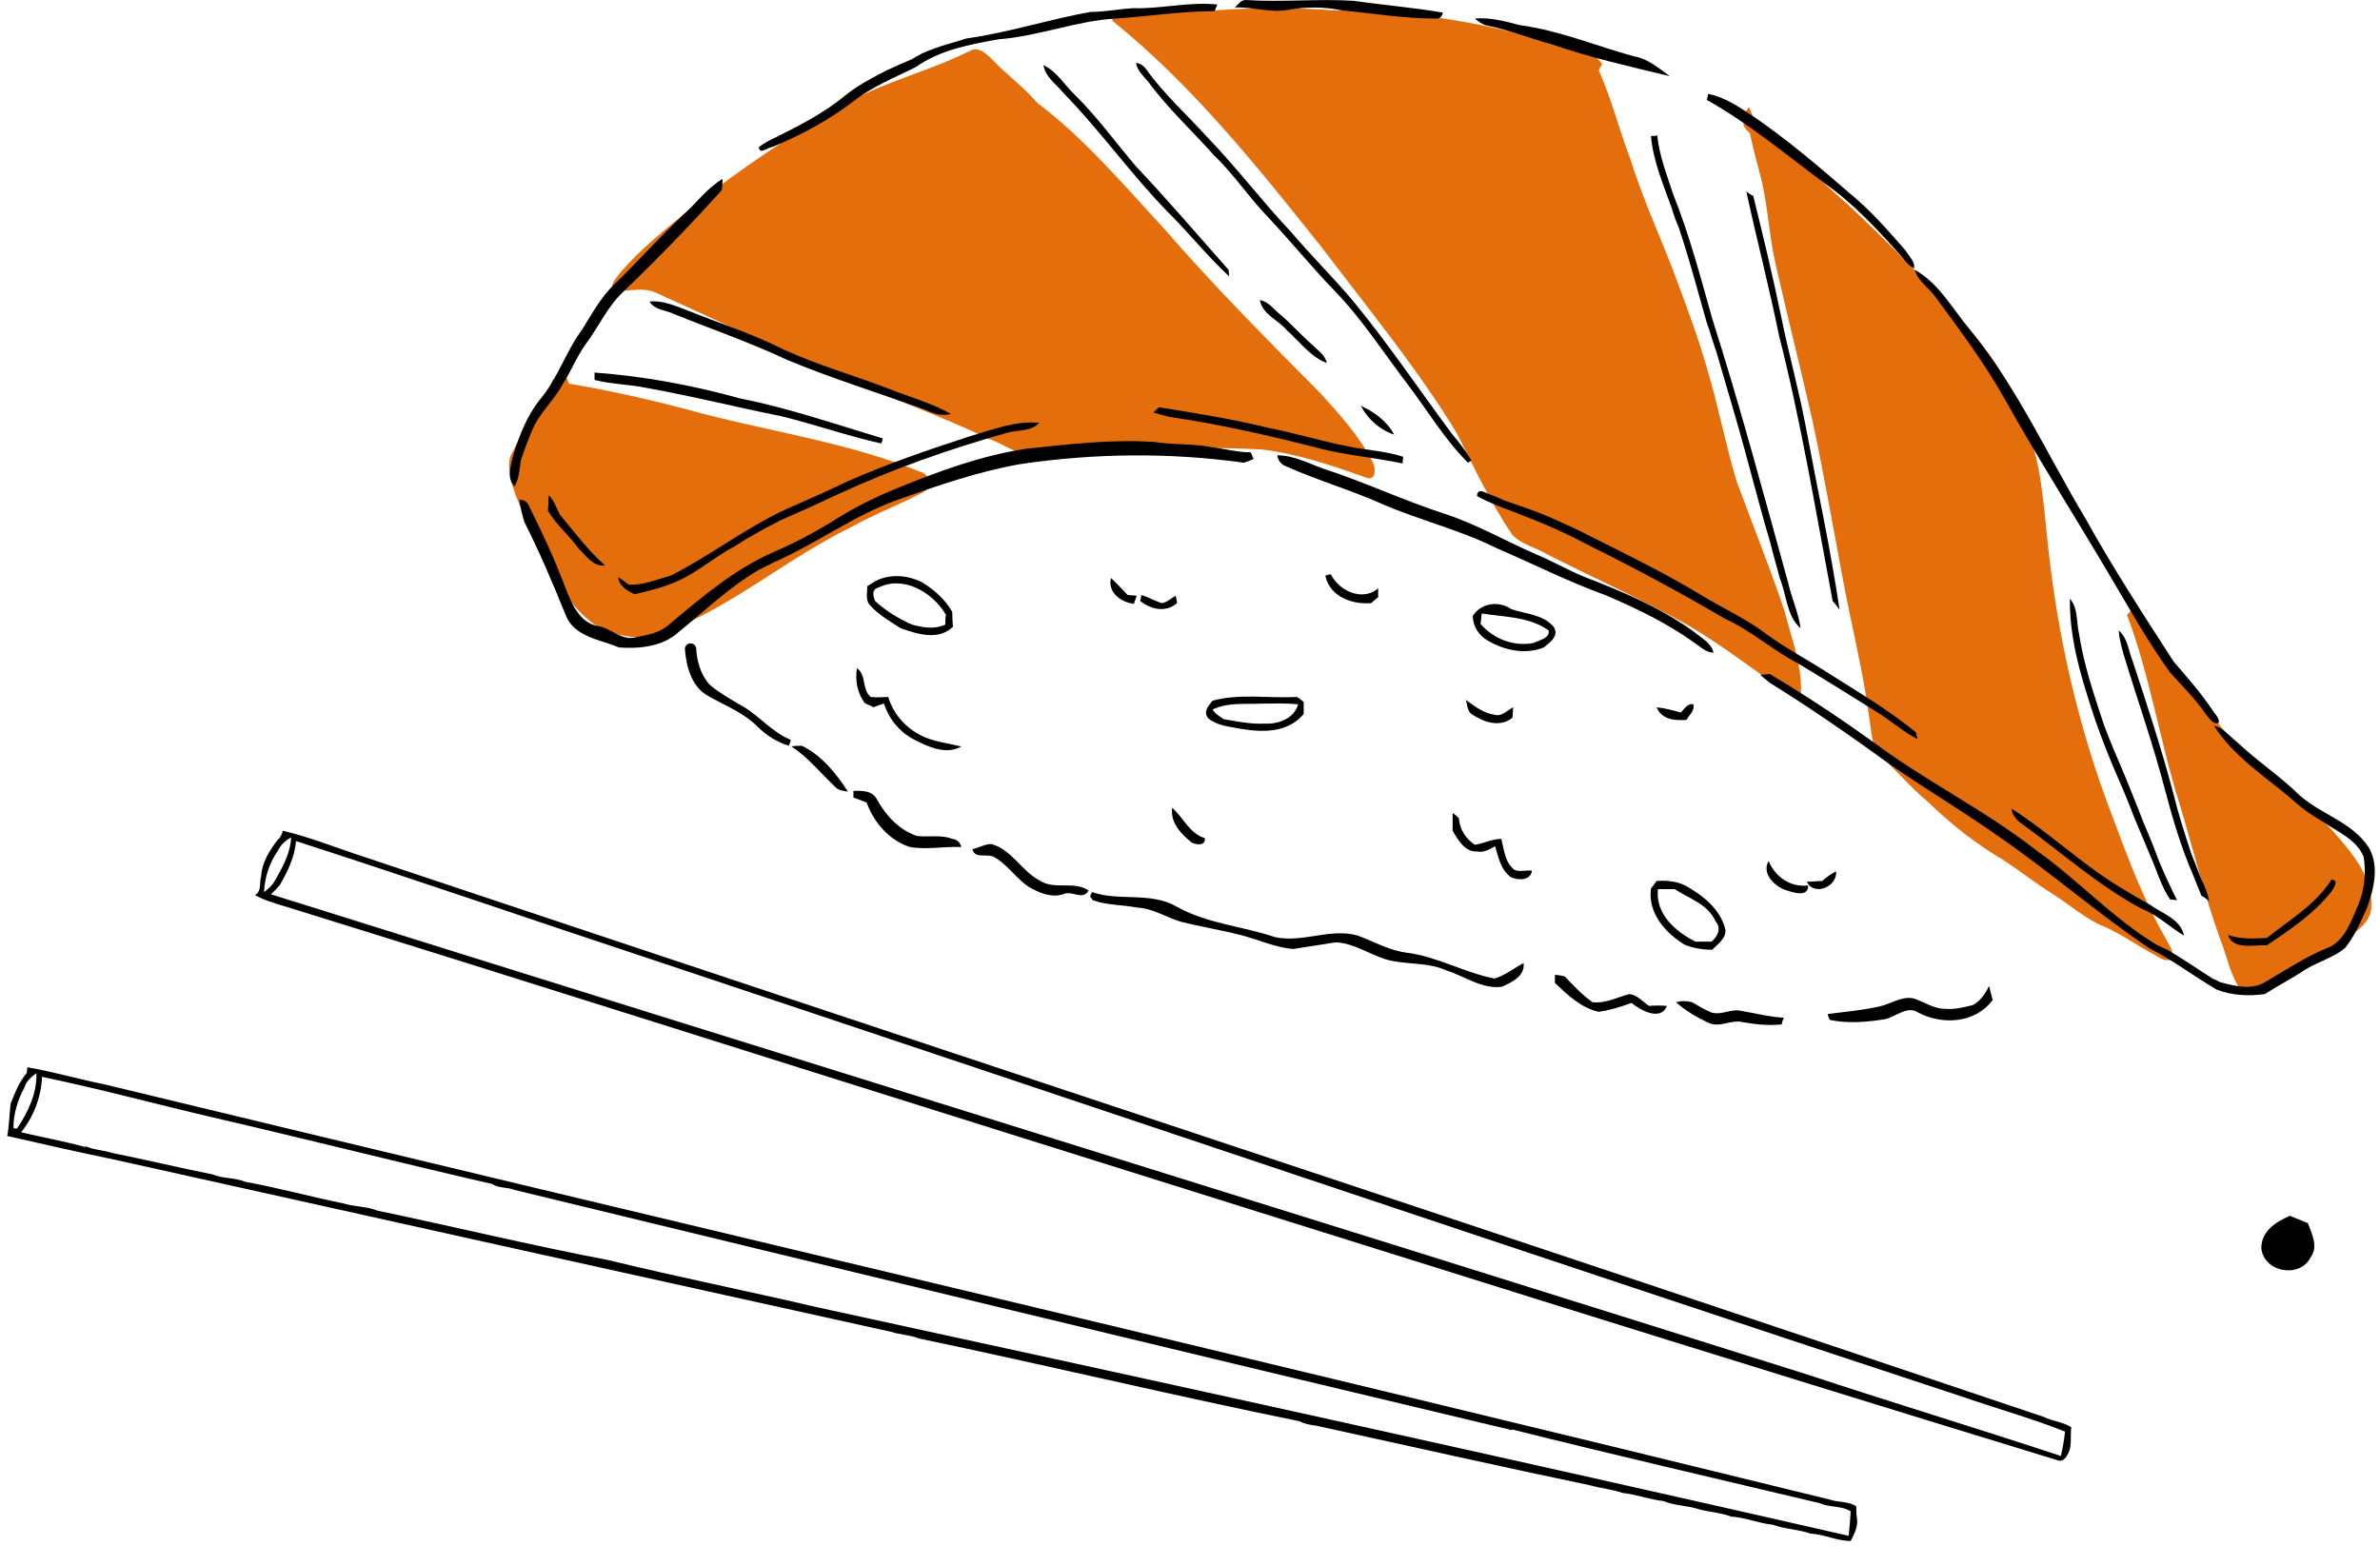 <svg width="234" height="152" viewBox="0 0 234 152" fill="none" xmlns="http://www.w3.org/2000/svg">
<path d="M222.33 122.736C222.33 120.992 223.835 120.12 225.135 119.539C225.728 119.781 226.321 120.024 226.914 120.266C227.324 121.356 227.94 122.591 227.188 123.608C226.161 125.716 222.603 125.134 222.33 122.736Z" fill="black"/>
<path d="M119.422 1.024C123.39 0.734 127.336 0.734 131.259 1.024C138.922 1.024 146.586 2.26 153.907 4.657C154.044 4.512 154.249 4.221 154.386 4.076C154.705 4.415 155.024 4.754 155.344 5.093C156.165 5.093 157.054 5.529 157.533 6.329C157.396 6.474 157.26 6.765 157.191 6.91C158.423 9.671 159.175 12.723 160.27 15.557C161.57 19.771 163.486 23.768 164.991 27.91C166.018 30.671 167.044 33.432 167.865 36.339C168.96 39.972 169.644 43.678 170.739 47.311C172.313 51.598 174.023 55.813 175.46 60.1C176.144 62.861 177.307 65.623 177.034 68.602C176.281 68.529 175.597 68.093 175.049 67.657C171.56 65.259 168.276 62.643 164.512 60.681C160.475 58.501 156.233 56.612 152.128 54.505C151.033 53.851 149.665 53.56 148.707 52.616C146.586 49.491 144.943 46.003 143.233 42.588C139.333 36.194 134.543 30.381 130.027 24.422C123.664 16.429 117.232 8.363 109.364 2.042C109.364 1.824 109.364 1.315 109.432 1.097C110.322 1.606 111.416 1.533 112.443 1.388C114.769 0.952 117.095 1.17 119.422 1.024Z" fill="#E56E0C"/>
<path d="M95.474 4.948C96.295 4.585 96.979 5.312 97.526 5.82C98.963 7.346 100.605 8.509 101.974 10.107C106.695 13.668 110.527 18.246 114.564 22.606C119.422 28.201 124.622 33.432 129.822 38.664C131.669 40.699 133.654 42.879 134.954 45.422C135.227 45.931 135.364 47.166 134.475 47.021C131.054 45.785 127.633 44.623 124.006 44.187C120.995 44.041 117.985 43.969 114.974 44.259C110.732 44.623 106.558 44.187 102.385 44.841C100.537 45.131 98.963 43.751 97.253 43.169C91.642 40.481 85.758 38.519 80.079 35.903C74.81 33.578 69.678 31.107 64.478 28.782C63.247 28.201 61.878 28.637 60.578 28.637C59.689 28.273 60.51 27.474 60.852 26.965C62.973 24.422 65.641 22.388 68.173 20.28C72.894 16.502 77.889 13.232 83.021 10.253C86.989 8 91.437 6.983 95.474 4.948Z" fill="#E56E0C"/>
<path d="M171.423 12.36C171.423 11.706 171.423 11.052 171.97 10.543C172.313 11.27 172.449 12.142 173.134 12.578C176.076 14.831 178.676 17.519 181.55 19.99C185.587 23.768 189.555 27.765 193.318 31.979C195.85 34.958 198.176 38.301 199.34 42.225C200.708 45.713 200.913 49.564 201.324 53.342C202.282 62.498 204.334 71.508 207.619 80.083C209.192 84.297 210.766 88.584 213.024 92.436C213.298 93.017 213.845 93.598 213.503 94.325C212.819 94.615 212.271 94.107 211.724 93.816C210.082 92.944 208.577 91.854 206.934 91.128C205.087 90.401 203.582 89.02 201.871 87.93C200.229 86.913 198.655 85.678 197.013 84.588C194.276 82.989 191.813 81.027 189.555 78.847C187.708 77.322 186.202 75.432 184.423 73.906C184.013 72.744 183.944 71.508 183.739 70.273C183.123 65.695 181.96 61.19 181.139 56.685C180.181 51.598 179.292 46.439 178.197 41.353C177.034 36.194 175.734 31.107 174.571 25.948C173.955 23.259 173.818 20.426 173.202 17.737C172.792 16.211 172.381 14.685 172.039 13.087C171.834 12.941 171.56 12.578 171.423 12.36Z" fill="#E56E0C"/>
<path d="M54.352 37.356C54.762 37.211 55.196 37.066 55.652 36.92C55.72 37.138 55.857 37.502 55.925 37.719C59.825 38.373 63.725 39.245 67.557 40.263C75.152 42.37 83.089 43.387 90.41 46.367C91.437 46.584 91.779 47.892 90.752 48.401C88.426 49.636 85.894 50.581 83.568 51.889C77.478 54.868 72.21 59.446 65.847 61.989C63.452 63.152 60.51 62.716 58.252 61.263C55.72 59.373 54.283 56.394 52.915 53.56C51.957 51.38 50.725 49.346 50.178 46.948C50.041 46.076 49.904 45.204 50.383 44.477C51.136 42.951 51.888 41.425 52.778 39.972C53.325 39.1 54.01 38.373 54.352 37.356Z" fill="#E56E0C"/>
<path d="M209.124 60.464C209.261 60.318 209.466 60.1 209.603 59.955C210.219 61.117 211.382 61.771 211.929 62.934C212.682 64.533 213.982 65.623 215.008 67.076C217.198 69.983 219.319 73.034 222.124 75.287C224.656 77.54 227.53 79.501 229.719 82.117C231.43 84.079 233.346 86.404 233.14 89.311C233.003 90.764 231.703 91.491 230.814 92.29C228.898 94.034 226.64 95.197 224.314 96.214C223.014 96.723 221.782 97.813 220.345 97.377C219.25 95.924 218.977 94.034 218.293 92.363C216.719 88.003 215.624 83.425 214.256 78.92C212.34 72.816 211.382 66.422 209.124 60.464Z" fill="#E56E0C"/>
<path d="M121.406 0.734C121.748 0.443 122.022 -0.066 122.569 0.007C126.059 0.225 129.617 -0.138 133.106 0.08C136.048 0.516 138.991 0.734 141.864 1.242C141.773 1.678 141.522 1.872 141.112 1.824C138.033 1.824 135.022 1.315 131.943 1.024C130.232 0.661 128.453 0.661 126.743 0.952C124.964 1.315 123.185 0.661 121.406 0.734Z" fill="black"/>
<path d="M111.416 0.806C114.222 0.879 116.89 0.152 119.695 0.443C119.627 0.588 119.49 0.879 119.422 1.097C116.206 1.097 112.922 1.606 109.706 1.824C105.806 2.042 102.111 3.568 98.211 3.858C95.405 4.367 92.463 4.875 90 6.619C87.947 7.637 85.758 8.509 83.91 9.962C81.447 11.851 78.71 13.305 75.905 14.467C75.494 14.467 74.673 15.266 74.605 14.467C75.152 14.031 75.768 13.741 76.384 13.45C78.71 12.287 80.968 11.125 83.021 9.453C84.252 8.436 85.758 7.637 87.195 6.91C88.016 6.523 88.837 6.159 89.658 5.82C89.977 5.626 90.319 5.433 90.684 5.239C91.46 4.9 92.258 4.609 93.079 4.367C93.763 4.149 94.379 4.004 94.995 3.786C99.169 3.204 103.137 1.896 107.242 1.17C108.679 1.17 110.048 0.879 111.416 0.806Z" fill="black"/>
<path d="M145.012 1.824C146.517 1.678 148.022 2.114 149.459 2.478C153.291 2.986 156.917 4.512 160.612 5.529C161.981 5.747 163.075 6.692 164.17 7.491C160.27 6.547 156.37 5.675 152.607 4.367C150.417 3.786 148.296 2.914 146.038 2.478C145.673 2.332 145.331 2.114 145.012 1.824Z" fill="black"/>
<path d="M111.69 6.183C112.1 6.232 112.443 6.45 112.716 6.837C114.427 9.235 116.685 11.27 118.669 13.45C121.543 16.429 124.074 19.772 126.948 22.823C128.864 25.076 130.985 27.183 132.901 29.436C136.391 33.65 139.47 38.228 142.754 42.661C143.438 43.46 144.122 44.332 144.67 45.277L144.328 45.495C142.07 43.242 140.427 40.481 138.512 37.938C136.117 34.813 133.996 31.471 131.259 28.637C129.001 26.311 126.948 23.768 124.759 21.443C122.843 19.481 121.338 17.156 119.353 15.267C117.232 12.868 114.837 10.689 112.922 8.073C112.443 7.491 111.827 6.983 111.69 6.183Z" fill="black"/>
<path d="M102.59 6.401C103.958 7.055 104.711 8.436 105.737 9.381C107.927 11.56 109.706 14.031 111.69 16.356C114.837 19.699 117.779 23.114 120.79 26.529C120.79 26.675 120.859 27.038 120.859 27.183C118.737 25.221 116.89 22.896 114.837 20.861C111.211 17.156 108.2 12.868 104.574 9.163C103.89 8.291 102.795 7.637 102.59 6.401Z" fill="black"/>
<path d="M167.933 9.235C169.576 9.526 171.012 10.543 172.449 11.488C175.734 13.74 178.813 16.356 181.823 18.972C183.876 20.643 185.587 22.605 187.366 24.64C187.639 25.149 188.323 25.73 188.187 26.384C187.708 26.166 187.366 25.73 187.023 25.294C184.697 22.678 182.302 20.062 179.497 18.1C175.665 15.266 171.97 12.142 167.797 9.817C167.865 9.671 167.933 9.381 167.933 9.235Z" fill="black"/>
<path d="M162.323 13.377C162.46 13.377 162.802 13.377 162.939 13.304C163.144 15.339 163.897 17.228 164.512 19.118C166.086 23.041 167.181 27.183 168.344 31.325C171.081 39.899 173.407 48.619 175.802 57.266C176.144 58.792 176.828 60.245 177.034 61.771C175.665 60.609 175.665 58.501 174.981 56.83C174.707 55.74 174.365 54.65 174.092 53.488C172.86 49.346 171.834 45.131 170.602 40.917C169.986 38.809 169.37 36.702 168.755 34.595C168.412 33.65 168.139 32.633 167.797 31.688C166.907 28.564 166.086 25.439 165.06 22.387C164.786 21.758 164.558 21.128 164.375 20.498C163.554 18.173 162.528 15.848 162.323 13.377Z" fill="black"/>
<path d="M67.147 21.152C68.447 19.989 69.541 18.463 71.047 17.592C71.047 17.882 70.978 18.463 70.978 18.681C67.876 22.121 64.661 25.439 61.331 28.636C59.757 30.09 58.867 32.124 57.567 33.868C56.678 35.103 56.131 36.557 55.309 37.792C54.42 39.463 52.983 40.626 52.299 42.37C51.888 43.315 51.546 44.259 51.204 45.276C51.067 46.148 51.067 47.02 50.588 47.82C49.767 47.02 50.246 45.785 50.452 44.768C51.067 42.806 51.82 40.844 53.12 39.245C54.831 37.211 55.652 34.522 57.225 32.415C58.183 30.889 59.073 29.218 60.373 27.983C62.699 25.73 64.82 23.332 67.147 21.152Z" fill="black"/>
<path d="M171.697 18.827C171.902 18.972 172.176 19.19 172.381 19.263C173.339 23.187 174.297 27.111 175.118 31.107C175.87 34.813 176.897 38.446 177.581 42.152C178.676 48.038 179.976 53.924 180.865 59.955C180.728 59.737 180.386 59.301 180.181 59.083C178.539 50.363 177.102 41.571 174.913 32.996C173.955 28.273 172.723 23.55 171.697 18.827Z" fill="black"/>
<path d="M188.255 26.529C190.65 27.837 192.018 30.453 193.797 32.56C198.313 38.083 201.324 44.768 205.019 50.944C207.687 55.74 210.698 60.391 213.708 65.041C215.008 66.567 216.377 68.093 217.54 69.837C217.745 70.2 218.224 70.564 218.156 71.072C217.54 71.29 217.198 70.564 216.856 70.2C215.829 68.674 214.529 67.439 213.366 66.131C211.108 63.007 209.261 59.664 207.277 56.322C203.924 50.654 200.366 45.059 197.15 39.318C195.166 35.758 192.702 32.488 190.308 29.218C189.623 28.273 188.597 27.692 188.255 26.529Z" fill="black"/>
<path d="M63.862 29.654C65.094 29.509 66.257 30.017 67.42 30.453C70.636 31.761 73.921 32.779 77.068 34.377C80.421 35.903 83.979 36.92 87.4 38.228C89.384 39.028 91.574 39.609 93.49 40.699C92.463 40.989 91.574 40.554 90.684 40.19C86.237 38.592 81.789 37.211 77.41 35.394C73.715 33.651 69.884 32.343 66.12 30.817C65.299 30.453 64.341 30.453 63.862 29.654Z" fill="black"/>
<path d="M123.869 29.509C124.759 29.654 125.238 30.453 125.922 30.962C127.017 31.907 127.975 32.996 129.069 33.941C129.548 34.45 130.301 34.886 130.438 35.685C128.864 35.104 127.769 33.578 126.538 32.488C125.717 31.471 124.143 30.962 123.869 29.509Z" fill="black"/>
<path d="M58.457 36.63C63.315 36.993 68.036 37.865 72.757 39.173C77.547 40.117 82.131 41.716 86.784 43.097C86.784 43.242 86.716 43.46 86.647 43.605C83.363 42.879 80.079 41.716 76.794 40.917C72.415 40.045 68.105 38.955 63.657 38.156C61.947 37.792 60.167 37.792 58.457 37.356C58.457 37.138 58.457 36.848 58.457 36.63Z" fill="black"/>
<path d="M113.948 40.045C117.574 40.626 121.201 41.207 124.759 42.079C127.359 42.588 129.959 43.387 132.559 43.896C134.338 44.259 136.185 44.332 137.964 44.913C137.964 45.059 137.896 45.349 137.896 45.567C135.159 44.986 132.285 44.768 129.548 44.041C124.759 42.806 119.901 41.716 114.974 40.989C114.427 40.844 113.879 40.699 113.4 40.553C113.537 40.408 113.811 40.19 113.948 40.045Z" fill="black"/>
<path d="M133.791 39.9C135.091 40.481 136.391 41.425 137.075 42.733C135.706 42.297 134.475 41.208 133.791 39.9Z" fill="black"/>
<path d="M95.405 42.879C97.663 42.225 99.853 41.353 102.179 41.571C101.29 42.515 99.99 42.225 98.895 42.588C93.216 44.187 87.674 46.149 82.337 48.619C80.489 49.491 78.573 50.363 76.726 51.162C75.677 51.695 74.65 52.252 73.647 52.834C72.894 53.27 72.21 53.778 71.457 54.142C70.294 54.868 69.199 55.668 68.036 56.394C66.257 57.484 64.341 57.993 62.357 58.429C61.673 58.066 60.852 57.63 60.783 56.758C61.057 56.903 61.536 57.266 61.81 57.484C63.247 57.557 64.547 56.975 65.915 56.612C70.089 54.505 73.784 51.526 78.094 49.709C78.915 49.346 79.737 48.983 80.558 48.619C81.516 48.183 82.451 47.747 83.363 47.311C87.331 45.567 91.368 44.187 95.405 42.879Z" fill="black"/>
<path d="M100.947 44.114C105.121 43.678 109.363 43.169 113.537 43.46C115.385 43.751 117.301 43.605 119.148 43.968C120.38 44.114 121.68 44.477 122.98 44.477C123.048 44.623 123.185 44.986 123.253 45.131C122.934 45.276 122.615 45.398 122.295 45.495C115.043 44.477 107.584 44.55 100.263 45.64C96.158 46.366 92.189 47.747 88.289 49.128C83.979 50.654 80.215 53.487 76.042 55.304C75.585 55.546 75.106 55.788 74.605 56.031C71.731 57.702 69.336 60.027 66.736 62.135C65.162 63.588 62.836 63.806 60.852 63.66C59.004 62.861 56.404 62.643 55.583 60.391C54.352 57.339 53.051 54.287 51.546 51.308C51.341 50.581 51.136 49.854 51.067 49.128C51.523 49.128 51.843 49.346 52.025 49.782C53.325 52.398 54.557 55.013 55.583 57.775C56.199 59.373 57.02 61.263 58.799 61.553C60.099 61.771 61.194 63.079 62.562 62.643C63.725 62.425 64.889 62.207 65.778 61.408C68.994 58.719 72.21 55.958 76.042 54.287C77.957 53.463 79.828 52.494 81.652 51.38C83.773 50 85.963 48.91 88.289 47.965C92.395 46.294 96.568 44.768 100.947 44.114Z" fill="black"/>
<path d="M125.58 44.768C127.222 44.768 128.659 45.567 130.096 46.076C134.133 47.384 137.964 49.2 142.001 50.508C145.149 51.526 148.022 53.197 151.033 54.505C152.607 55.159 154.112 56.031 155.686 56.685C159.449 58.138 163.281 59.737 166.565 62.135C167.249 62.716 168.207 63.152 168.481 64.169C167.728 64.169 167.181 63.588 166.633 63.225C163.897 61.263 160.886 59.809 157.807 58.501C154.181 57.194 150.759 55.45 147.201 53.924C143.575 52.107 139.606 51.162 135.912 49.564C132.833 48.183 129.548 47.239 126.469 45.858C125.99 45.713 125.648 45.277 125.58 44.768Z" fill="black"/>
<path d="M145.217 48.764C145.286 47.892 146.038 48.474 146.517 48.619C146.928 48.764 147.407 48.982 147.886 49.2C149.528 49.782 151.17 50.29 152.744 51.017C154.044 51.598 155.344 52.18 156.575 52.834C160.202 54.65 163.76 56.394 167.249 58.501C169.37 59.809 171.697 60.827 173.681 62.353C175.46 63.66 177.376 64.678 179.223 65.84C180.934 66.93 182.713 68.02 184.492 69.183C185.792 70.055 187.16 71 188.392 72.017C188.392 72.235 188.529 72.525 188.529 72.671C187.229 72.017 186.066 71 184.834 70.2C182.165 68.529 179.497 66.858 176.828 65.259C174.297 63.951 172.176 61.989 169.576 60.827C165.197 58.259 160.749 55.861 156.233 53.633C153.291 52.034 150.28 50.872 147.201 49.709C146.517 49.418 145.833 49.128 145.217 48.764Z" fill="black"/>
<path d="M53.941 48.692C54.489 49.2 54.694 49.927 55.036 50.581C56.473 52.325 57.841 54.142 59.483 55.595C58.32 55.74 57.636 54.65 56.883 53.924C55.925 52.616 54.694 51.599 53.873 50.218C53.918 49.685 53.941 49.176 53.941 48.692Z" fill="black"/>
<path d="M130.301 56.612C130.438 56.539 130.711 56.467 130.848 56.467C131.669 58.138 133.996 59.155 135.501 57.847C135.501 58.065 135.501 58.501 135.501 58.719C135.296 58.865 134.954 59.155 134.817 59.301C132.969 59.446 130.78 58.719 130.301 56.612Z" fill="black"/>
<path fill-rule="evenodd" clip-rule="evenodd" d="M86.1 57.121C87.537 56.394 89.247 56.539 90.684 57.266C91.847 57.993 92.942 58.937 93.626 60.173C93.626 60.657 93.649 61.142 93.695 61.626C92.258 63.007 90.205 62.353 88.563 61.771C87.537 61.117 86.373 60.463 85.484 59.446C85.073 58.937 85.279 58.211 85.279 57.629C85.484 57.484 85.894 57.266 86.1 57.121ZM86.373 57.775C85.689 57.92 85.826 58.574 86.031 59.083C87.126 60.1 88.358 60.827 89.658 61.408C90.752 61.699 91.847 61.917 92.942 61.408C92.942 61.19 92.942 60.681 93.01 60.463C91.71 58.211 88.768 56.539 86.373 57.775Z" fill="black"/>
<path d="M109.227 56.83C109.774 57.339 110.321 57.92 110.869 58.501C111.074 58.501 111.553 58.574 111.758 58.574C111.69 58.792 111.553 59.155 111.485 59.373C110.253 59.228 108.885 58.283 109.227 56.83Z" fill="black"/>
<path d="M112.237 58.502C112.922 58.719 113.537 59.083 114.222 59.301C114.769 59.228 115.18 58.792 115.59 58.574C115.659 58.792 115.727 59.155 115.727 59.301C114.632 60.245 113.195 59.955 112.101 59.083C112.169 58.938 112.169 58.647 112.237 58.502Z" fill="black"/>
<path fill-rule="evenodd" clip-rule="evenodd" d="M144.807 60.536C145.696 59.228 147.407 59.083 148.57 59.882C150.007 60.391 151.717 60.391 152.744 61.626C153.359 62.498 152.333 63.224 151.786 63.66C149.938 64.387 147.954 63.951 146.312 63.007C145.422 62.498 144.807 61.626 144.807 60.536ZM145.696 60.318C145.628 60.536 145.628 61.117 145.559 61.335C146.859 62.861 148.912 63.588 150.759 63.224C151.307 62.934 152.401 62.788 152.265 61.989C150.349 60.609 147.886 60.681 145.696 60.318Z" fill="black"/>
<path d="M203.513 58.865C204.334 59.809 204.129 61.117 204.403 62.28C204.813 64.896 205.566 67.367 206.387 69.837C206.524 70.273 206.684 70.757 206.866 71.29C207.14 72.017 207.436 72.768 207.756 73.543C208.166 74.488 208.577 75.505 208.987 76.45C209.398 77.467 209.808 78.484 210.219 79.501C210.538 80.373 210.88 81.221 211.245 82.045C211.61 82.917 211.952 83.789 212.271 84.661C212.819 85.969 213.412 87.252 214.05 88.512C213.914 88.512 213.572 88.439 213.366 88.439C212.477 87.131 212.066 85.605 211.45 84.225C211.085 83.353 210.721 82.481 210.356 81.609C209.991 80.785 209.649 79.937 209.329 79.065C208.919 78.048 208.508 77.079 208.098 76.159C207.345 74.415 206.661 72.671 206.045 70.927C204.745 67.003 203.445 63.007 203.513 58.865Z" fill="black"/>
<path d="M208.303 61.989C209.192 62.716 209.261 63.951 209.671 64.969C211.108 69.328 212.545 73.688 213.708 78.121C214.187 80.083 214.803 81.972 215.419 83.861C215.761 84.733 216.103 85.605 216.445 86.477C216.787 87.131 217.061 87.858 217.198 88.584C216.993 88.439 216.65 88.148 216.445 88.076C216.171 87.397 215.898 86.719 215.624 86.041C214.461 83.352 213.64 80.591 212.887 77.757C211.724 73.252 210.15 68.82 208.782 64.314C208.577 63.588 208.371 62.789 208.303 61.989Z" fill="black"/>
<path d="M67.352 63.951C67.215 63.152 68.31 63.007 68.447 63.733C68.515 64.969 68.857 66.276 69.747 67.294C70.568 68.02 71.594 68.602 72.552 69.183C74.468 70.128 75.768 71.944 77.752 72.744C77.752 72.889 77.615 73.18 77.547 73.325C76.384 72.962 75.357 72.308 74.468 71.436C73.099 70.055 71.32 69.401 69.678 68.456C68.105 67.657 67.489 65.695 67.352 63.951Z" fill="black"/>
<path d="M84.252 65.695C85.21 66.349 84.731 67.875 85.621 68.529C86.237 68.602 86.784 68.529 87.332 68.529C87.879 70.346 89.247 71.799 91.026 72.526C92.121 72.962 93.353 73.107 94.516 73.398C93.011 74.269 91.163 73.398 89.795 72.671C88.426 71.944 87.4 70.709 86.921 69.183C86.647 69.256 86.168 69.401 85.895 69.546C85.689 69.401 85.21 69.256 85.005 69.11C84.321 68.166 84.047 66.93 84.252 65.695Z" fill="black"/>
<path d="M173.065 66.349C173.27 66.349 173.749 66.276 174.023 66.276C174.479 66.567 174.958 66.858 175.46 67.148C178.379 68.941 181.253 70.854 184.081 72.889C189.213 76.74 195.029 79.574 200.161 83.57C204.266 86.477 207.687 90.255 211.998 92.871C212.363 93.065 212.728 93.235 213.092 93.38C214.598 94.252 216.035 95.269 217.54 96.214C217.745 96.287 218.156 96.504 218.293 96.577C219.729 96.941 221.303 97.376 222.672 96.577C224.793 95.342 226.845 93.961 229.103 93.089C230.609 92.29 231.156 90.546 231.84 89.02C232.456 87.567 232.661 85.823 232.388 84.224C231.635 82.48 229.856 81.826 228.419 80.809C227.256 80.155 226.161 79.356 225.135 78.411C222.535 76.231 219.593 74.342 217.677 71.363C218.566 71.508 219.182 72.38 219.866 72.889C221.851 74.778 224.177 76.304 226.093 78.193C228.214 80.082 231.224 80.809 232.867 83.28C233.961 85.096 233.414 87.349 232.73 89.238C232.114 90.619 231.498 92.072 230.54 93.235C229.377 94.179 227.94 94.543 226.64 95.342C225.34 96.214 224.04 96.868 222.672 97.74C221.098 97.958 219.456 97.885 217.95 97.304C215.693 95.996 213.64 94.397 211.313 93.235C206.25 89.82 201.597 85.75 196.534 82.262C193.045 79.792 189.487 77.685 185.997 75.287C182.097 72.453 178.128 69.692 174.023 67.148C173.658 66.858 173.339 66.591 173.065 66.349Z" fill="black"/>
<path fill-rule="evenodd" clip-rule="evenodd" d="M119.216 68.892C121.885 68.166 124.759 68.674 127.496 68.529C127.701 68.602 128.043 68.892 128.18 69.038C128.18 69.425 128.18 69.813 128.18 70.2C126.606 72.09 124.074 72.017 121.953 71.653C120.859 71.436 119.695 71.363 118.806 70.636C118.259 69.982 118.806 69.401 119.216 68.892ZM119.216 69.764C119.49 70.2 119.901 70.418 120.311 70.709C121.611 70.927 122.98 71.218 124.348 71.145C125.58 71.218 127.222 70.709 127.632 69.256C126.401 69.11 125.238 69.183 124.006 69.183C122.364 69.256 120.722 69.038 119.216 69.764Z" fill="black"/>
<path d="M144.122 68.82C145.012 69.474 145.901 70.127 146.928 70.273C147.68 70.491 148.159 69.837 148.775 69.546C148.775 69.837 148.707 70.346 148.707 70.564C147.475 71.581 145.833 70.999 144.67 70.2C144.259 69.909 144.259 69.256 144.122 68.82Z" fill="black"/>
<path d="M165.265 70.055C165.607 69.692 165.949 69.11 166.497 69.256C166.633 69.91 166.086 70.273 165.812 70.782C164.649 70.854 163.418 70.782 162.87 69.546C163.691 69.619 164.444 69.837 165.265 70.055Z" fill="black"/>
<path d="M77.821 73.397C78.094 73.325 78.573 73.325 78.847 73.325C80.763 74.269 82.2 76.013 83.363 77.83C82.816 77.757 82.337 77.685 81.994 77.249C80.626 75.941 79.394 74.415 77.821 73.397Z" fill="black"/>
<path d="M83.91 77.757C84.731 77.757 85.758 77.685 86.237 78.629C87.126 80.228 88.426 81.609 90.137 82.19C91.3 82.335 92.531 82.044 93.626 82.48C94.082 82.529 94.379 82.795 94.516 83.28C92.805 83.207 91.095 83.57 89.452 83.28C87.468 82.626 85.963 80.954 85.21 78.92C84.754 78.726 84.321 78.557 83.91 78.411C83.91 78.193 83.91 77.903 83.91 77.757Z" fill="black"/>
<path d="M115.248 79.429C116.343 80.373 116.959 81.972 118.464 82.408C118.532 83.207 117.643 83.062 117.164 82.844C116.206 82.044 115.043 80.954 115.248 79.429Z" fill="black"/>
<path d="M197.766 79.501C201.529 81.899 204.745 85.024 208.508 87.276C209.466 87.858 210.424 88.439 211.382 88.948C212.545 89.82 214.393 90.328 214.735 91.999C213.298 91.128 212.135 89.965 210.629 89.384C206.387 87.131 202.829 83.934 198.929 81.1C198.382 80.737 197.834 80.228 197.766 79.501Z" fill="black"/>
<path d="M142.822 79.937C142.959 80.01 143.301 80.301 143.438 80.446C143.507 81.536 144.122 82.481 145.012 83.062C145.901 82.917 146.722 82.481 147.612 82.481C147.886 83.571 147.954 84.806 148.912 85.532C149.459 85.751 150.075 85.532 150.623 85.605C150.486 86.622 149.254 86.55 148.57 86.259C147.543 85.532 147.338 84.297 146.996 83.207C146.449 83.498 145.901 83.861 145.217 83.716C144.054 83.788 143.37 82.626 142.822 81.681C142.822 81.1 142.822 80.519 142.822 79.937Z" fill="black"/>
<path d="M95.611 83.498C96.226 83.352 96.842 82.989 97.458 82.989C99.442 83.498 100.4 85.605 102.179 86.55C103.684 87.567 105.6 86.55 107.037 87.567C106.421 88.584 105.395 87.494 104.506 87.93C103.342 88.293 102.179 87.785 101.153 87.204C99.853 86.332 99.032 84.951 97.663 84.224C96.979 83.934 95.816 84.442 95.611 83.498Z" fill="black"/>
<path d="M173.886 84.66C174.57 86.259 176.076 87.276 177.786 87.058C177.786 88.221 176.418 87.785 175.734 87.567C174.639 87.276 173.134 85.969 173.886 84.66Z" fill="black"/>
<path d="M177.649 86.695C178.334 88.148 180.66 87.204 180.523 85.678C180.044 85.896 179.565 86.259 179.155 86.622C178.744 86.622 178.06 86.695 177.649 86.695Z" fill="black"/>
<path fill-rule="evenodd" clip-rule="evenodd" d="M162.87 86.622C163.828 86.55 164.786 86.622 165.675 87.058C167.386 88.003 169.165 89.384 169.644 91.418C169.712 92.29 168.891 92.799 168.344 93.38C167.386 93.38 166.497 93.235 165.607 92.871C163.828 91.781 161.981 89.82 162.323 87.349C162.46 87.204 162.733 86.84 162.87 86.622ZM163.007 87.422C162.733 89.892 164.786 91.636 166.702 92.581C167.204 92.581 167.728 92.581 168.276 92.581C168.823 92.145 169.302 91.273 168.686 90.619C167.933 88.875 166.086 88.366 164.649 87.422C164.102 87.422 163.554 87.422 163.007 87.422Z" fill="black"/>
<path d="M222.877 92.218C225.066 90.474 227.666 88.948 229.24 86.477C230.061 86.55 229.377 87.349 229.24 87.64C227.461 89.892 225.135 91.418 222.877 92.944C221.577 92.871 219.593 93.453 219.045 91.927C220.277 92.363 221.577 92.29 222.877 92.218Z" fill="black"/>
<path d="M107.174 88.148C107.242 88.003 107.311 87.785 107.379 87.712C110.048 88.657 113.127 87.639 115.727 89.165C118.737 90.837 122.159 91.055 125.374 92.145C128.111 92.726 130.848 91.2 133.517 91.999C135.09 92.581 136.596 93.453 138.306 93.671C141.248 94.034 143.985 95.632 146.928 96.214C147.954 95.923 148.843 95.197 149.801 94.688C149.938 95.996 148.638 96.577 147.68 97.013C145.764 97.304 144.054 95.996 142.206 95.415C140.291 94.543 138.238 94.906 136.254 94.325C134.611 93.816 133.106 92.726 131.327 92.653C129.959 92.871 128.522 93.089 127.153 93.307C125.374 93.162 123.664 92.363 121.953 91.927C119.969 91.418 118.053 91.127 116.069 90.619C114.632 90.183 113.332 89.311 111.827 89.238C110.321 88.948 108.884 89.02 107.448 88.511C107.379 88.439 107.242 88.221 107.174 88.148Z" fill="black"/>
<path d="M152.88 95.851C153.086 95.851 153.565 95.923 153.838 95.996C154.659 96.868 155.549 97.813 156.575 98.539C157.875 98.685 159.038 98.031 160.202 97.74C160.954 97.813 161.502 98.467 162.118 98.903C162.711 98.854 163.303 98.854 163.896 98.903C163.281 100.429 161.296 99.339 160.407 98.612C159.381 98.975 158.286 99.339 157.191 99.484C155.48 99.121 154.112 97.813 152.88 96.65C152.88 96.432 152.88 95.996 152.88 95.851Z" fill="black"/>
<path d="M193.934 98.83C194.687 98.467 195.166 97.74 195.576 96.941C195.667 97.377 195.781 97.837 195.918 98.321C194.208 100.647 190.923 100.792 188.597 99.557C187.502 98.83 186.408 99.993 185.313 100.211C183.534 100.501 181.686 100.647 179.907 100.283C179.839 100.138 179.702 99.847 179.702 99.702C181.344 99.484 183.055 99.339 184.697 98.975C185.86 98.757 186.955 97.885 188.187 98.176C189.213 98.539 190.171 99.193 191.266 99.193C192.155 99.266 193.045 99.048 193.934 98.83Z" fill="black"/>
<path d="M164.786 98.539C165.288 98.394 165.812 98.394 166.36 98.539C166.976 98.902 167.591 99.266 168.276 99.556C169.302 99.847 170.26 99.12 171.286 99.411C172.655 99.629 173.955 99.992 175.392 100.065C175.323 100.21 175.186 100.501 175.186 100.719C173.886 100.864 172.586 100.719 171.355 100.501C170.26 100.21 169.097 101.082 168.002 100.574C166.907 100.065 165.744 99.411 164.786 98.539Z" fill="black"/>
<path fill-rule="evenodd" clip-rule="evenodd" d="M11.245 114.017C7.756 113.29 4.198 112.491 0.708 111.691C0.913 110.674 0.913 109.584 1.05 108.494C1.461 107.477 1.871 106.387 2.624 105.515C2.624 105.37 2.692 105.079 2.692 104.934C5.224 105.37 7.687 106.096 10.219 106.605C66.736 120.266 123.39 133.563 179.907 147.442C180.729 147.733 181.686 147.587 182.508 148.096C182.508 148.459 182.508 148.895 182.576 149.259C182.713 150.058 182.302 150.857 181.96 151.511C180.592 151.511 179.36 150.857 177.992 150.785C176.76 150.349 175.46 150.349 174.297 149.913C172.86 149.767 171.56 149.186 170.191 149.113C169.097 148.677 167.865 148.677 166.77 148.314C165.744 148.023 164.581 148.023 163.554 147.587C162.186 147.442 160.886 146.933 159.518 146.788C158.491 146.425 157.465 146.352 156.438 146.061C147.407 144.172 138.375 142.138 129.411 140.176C128.864 140.103 128.317 140.03 127.769 139.74C115.248 137.196 102.863 134.217 90.342 131.601C89.453 131.238 88.495 131.238 87.605 130.947C62.22 125.352 36.699 119.684 11.245 114.017ZM1.666 110.965C2.761 109.366 3.65 107.477 3.582 105.515C3.103 105.878 2.556 106.314 2.419 106.896C1.735 108.131 1.324 109.512 1.324 110.892C1.392 110.965 1.598 110.965 1.666 110.965ZM8.372 112.781C8.372 112.781 8.394 112.757 8.44 112.709C9.261 113.072 10.15 113.072 11.04 113.363C14.324 114.017 17.609 114.816 20.893 115.47C21.919 115.906 23.082 115.761 24.109 116.197C27.325 116.778 30.472 117.65 33.688 118.304C34.851 118.667 36.014 118.595 37.109 119.031C44.704 120.629 52.231 122.446 59.825 123.899C66.668 125.57 73.579 126.951 80.421 128.549C114.222 135.889 148.022 143.3 181.755 151.003C181.846 150.228 181.915 149.428 181.96 148.605C181.071 148.023 179.907 148.241 178.95 147.805C168.891 145.407 158.765 143.082 148.638 140.539V140.612C115.932 132.837 83.226 124.916 50.588 116.996C49.904 116.705 49.015 116.851 48.399 116.415C39.23 114.307 30.062 111.982 20.961 109.875C15.351 108.567 9.74 107.041 4.129 105.878C4.061 107.84 3.308 109.802 2.077 111.328C4.198 111.837 6.319 112.2 8.372 112.781Z" fill="black"/>
<path fill-rule="evenodd" clip-rule="evenodd" d="M203.24 143.082C203.103 143.373 202.761 143.736 202.35 143.591C168.344 133.2 134.406 122.518 100.4 111.837C76.247 104.28 52.094 96.577 27.94 89.093C26.982 88.802 25.956 88.512 25.067 88.003C25.751 87.64 25.477 86.768 25.682 86.114C25.751 84.806 26.503 83.643 27.256 82.626C27.53 82.408 27.735 82.045 27.803 81.681C30.609 82.335 33.209 83.425 35.946 84.297C90.889 102.681 145.97 120.774 200.913 139.304C201.803 139.74 202.829 139.812 203.65 140.321C203.513 141.193 203.787 142.283 203.24 143.082ZM202.624 143.155C202.806 142.38 202.943 141.581 203.034 140.757C199.75 139.449 196.329 138.504 192.976 137.342C149.733 123.1 106.558 108.494 63.383 94.107C51.957 90.328 40.599 86.404 29.104 82.699C28.967 84.297 28.282 85.678 27.53 86.986C27.256 87.325 26.96 87.64 26.64 87.93C76.931 103.698 127.222 119.249 177.513 135.089C185.86 137.85 194.276 140.394 202.624 143.155ZM27.051 86.55C27.803 85.242 28.556 83.861 28.625 82.335C28.077 82.626 27.598 83.062 27.325 83.643C26.503 84.806 26.024 86.259 25.956 87.712C26.367 87.422 26.777 87.058 27.051 86.55Z" fill="black"/>
</svg>

